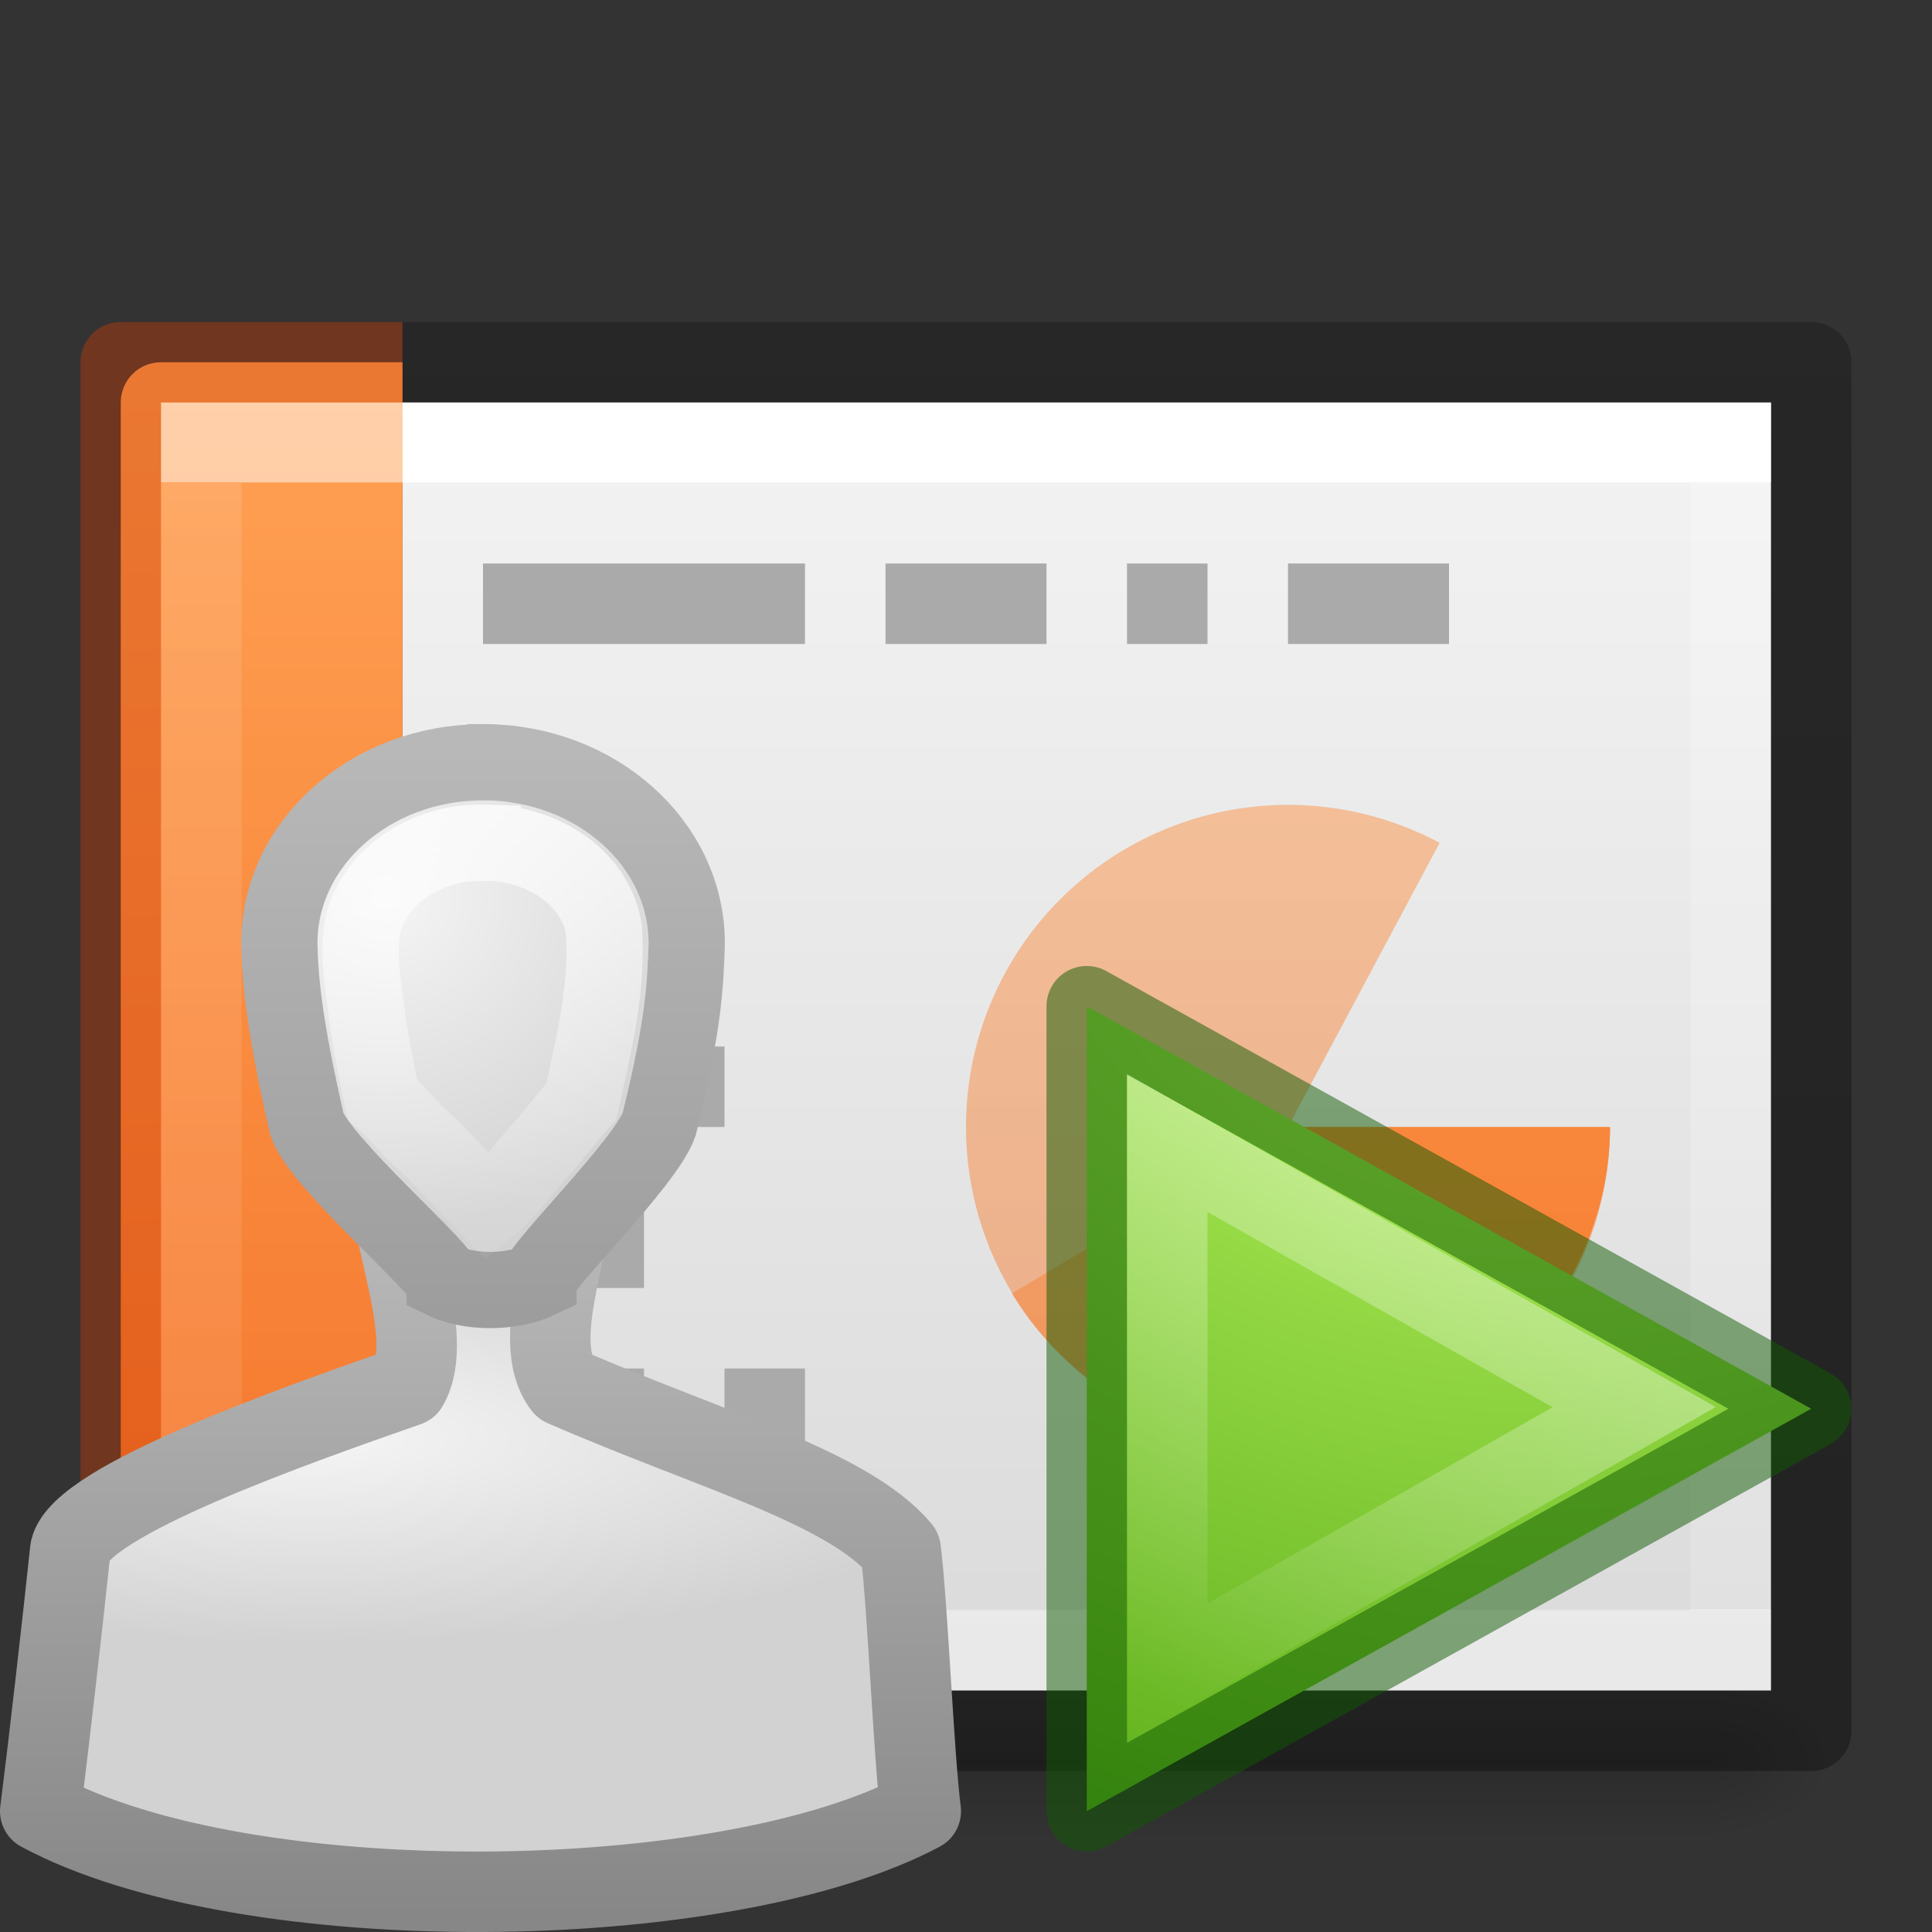 <svg height="24" width="24" xmlns="http://www.w3.org/2000/svg" xmlns:xlink="http://www.w3.org/1999/xlink"><rect width="100%" height="100%" fill="#333333" stroke="none"/><radialGradient id="a" cx="26.376" cy="12.313" gradientTransform="matrix(.552 -.043 .043 .51 -10.303 6.022)" gradientUnits="userSpaceOnUse" r="8" xlink:href="#b"/><linearGradient id="b"><stop offset="0" stop-color="#f5f5f5"/><stop offset="1" stop-color="#d2d2d2"/></linearGradient><linearGradient id="c" gradientTransform="matrix(.337 0 0 .322 -4.106 7.704)" gradientUnits="userSpaceOnUse" x1="30" x2="30" xlink:href="#d" y1="5" y2="44.679"/><linearGradient id="d"><stop offset="0" stop-color="#b8b8b8"/><stop offset="1" stop-color="#878787"/></linearGradient><radialGradient id="e" cx="25" cy="28.66" gradientTransform="matrix(.562 0 0 .158 -10.168 13.339)" gradientUnits="userSpaceOnUse" r="16" xlink:href="#b"/><linearGradient id="f" gradientTransform="matrix(.428 0 0 .423 -6.824 4.749)" gradientUnits="userSpaceOnUse" x1="30" x2="30" xlink:href="#d" y1="25.085" y2="45"/><linearGradient id="g" gradientTransform="matrix(.337 0 0 .322 -2.076 7.207)" gradientUnits="userSpaceOnUse" x1="30" x2="30" xlink:href="#i" y1=".918" y2="25.793"/><linearGradient id="h"><stop offset="0" stop-color="#fff"/><stop offset="1" stop-color="#fff" stop-opacity="0"/></linearGradient><linearGradient id="i" xlink:href="#h"/><linearGradient id="j" gradientTransform="matrix(.428 0 0 .423 -4.794 4.252)" gradientUnits="userSpaceOnUse" x1="29.956" x2="29.956" xlink:href="#i" y1="21.866" y2="43.144"/><linearGradient id="k"><stop offset="0" stop-color="#fff"/><stop offset="0" stop-color="#fff" stop-opacity=".235"/><stop offset="1" stop-color="#fff" stop-opacity=".157"/><stop offset="1" stop-color="#fff" stop-opacity=".392"/></linearGradient><linearGradient id="l"><stop offset="0"/><stop offset="1" stop-opacity="0"/></linearGradient><linearGradient id="m" gradientTransform="matrix(.375 0 0 .371 29.393 2.44)" gradientUnits="userSpaceOnUse" x1="-51.786" x2="-51.786" y1="50.786" y2="2.906"><stop offset="0" stop-opacity=".318"/><stop offset="1" stop-opacity=".24"/></linearGradient><linearGradient id="n" gradientTransform="matrix(.669 0 0 .405 -1.18 3.27)" gradientUnits="userSpaceOnUse" x1="24" x2="24" xlink:href="#k" y1="6.733" y2="41.267"/><linearGradient id="o" gradientTransform="matrix(.513 0 0 .405 -.325 3.27)" gradientUnits="userSpaceOnUse" x1="37.633" x2="37.633" xlink:href="#k" y1="6.733" y2="41.267"/><linearGradient id="p" gradientTransform="matrix(.457 0 0 .348 3.03 4.123)" gradientUnits="userSpaceOnUse" x1="25.132" x2="25.132" y1=".985" y2="47.013"><stop offset="0" stop-color="#f4f4f4"/><stop offset="1" stop-color="#dbdbdb"/></linearGradient><radialGradient id="q" cx="605.714" cy="486.648" gradientTransform="matrix(.013 0 0 .008 13.363 17.98)" gradientUnits="userSpaceOnUse" r="117.143" xlink:href="#l"/><radialGradient id="r" cx="605.714" cy="486.648" gradientTransform="matrix(-.013 0 0 .008 10.637 17.98)" gradientUnits="userSpaceOnUse" r="117.143" xlink:href="#l"/><linearGradient id="s" gradientTransform="matrix(.039 0 0 .008 -1.997 17.98)" gradientUnits="userSpaceOnUse" x1="302.857" x2="302.857" y1="366.648" y2="609.505"><stop offset="0" stop-opacity="0"/><stop offset=".5"/><stop offset="1" stop-opacity="0"/></linearGradient><linearGradient id="t" gradientUnits="userSpaceOnUse" x1="4" x2="4" y1="4.559" y2="21.517"><stop offset="0" stop-color="#ffa154"/><stop offset="1" stop-color="#f37329"/></linearGradient><radialGradient id="u" cx="65.08" cy="48.19" gradientTransform="matrix(0 .615 -.669 0 41.292 -38.28)" gradientUnits="userSpaceOnUse" r="31"><stop offset="0" stop-color="#cdf87e"/><stop offset=".262" stop-color="#a2e34f"/><stop offset=".661" stop-color="#68b723"/><stop offset="1" stop-color="#1d7e0d"/></radialGradient><linearGradient id="v" gradientTransform="matrix(.217 0 0 .205 1.97 4.495)" gradientUnits="userSpaceOnUse" x1="34.404" x2="13.759" xlink:href="#h" y1="14.66" y2="46.874"/><path d="m2.65 21h18.7v2h-18.7z" fill="url(#s)" opacity=".15"/><path d="m2.65 21v2c-.683.004-1.65-.448-1.65-1s.762-1 1.65-1z" fill="url(#r)" opacity=".15"/><path d="m21.35 21v2c.683.004 1.65-.448 1.65-1s-.762-1-1.65-1z" fill="url(#q)" opacity=".15"/><path d="m5 5h17v16h-17z" fill="url(#p)"/><path d="m21.5 20.5h-19v-15h19z" fill="none" stroke="url(#o)" stroke-linecap="square"/><path d="m2 4.5c-.277 0-.5.223-.5.5v16c0 .277.223.5.5.5h3v-17z" fill="url(#t)"/><g fill="none"><path d="m4.5 20.5h-2v-15h2" opacity=".5" stroke="url(#n)" stroke-linecap="square"/><path d="m6 7.5h4m1 0h2m1 0h1m1 0h2m-12 4h2m-2 2h1m-1 2h2m-2 2h2m0-4h1m0 4h1" stroke="#aaa"/><g stroke-linejoin="round"><path d="m5 21.5h17.5v-17h-17.5" stroke="url(#m)"/><path d="m5 21.5h-3.5v-17h3.5" opacity=".4" stroke="#cc3b02"/></g></g><g fill="url(#t)"><path d="m20 14a4 4 0 1 1 -2.116-3.53l-1.884 3.53z" opacity=".5"/><path d="m20 14.012c0 1.734-1.26 3.392-2.933 3.854-1.67.463-3.605-.31-4.497-1.798-.007.007 3.43-2.056 3.43-2.056z" opacity=".5"/><path d="m20 14c0 1.734-1.26 3.392-2.933 3.855-.04-.007-1.067-3.855-1.067-3.855z"/></g><path d="m3.506 14.54v-10l9 5z" fill="url(#u)" transform="translate(9.994 7.96)"/><g fill="none" stroke-linecap="round"><path d="m13.5 22.5v-10l9 5z" opacity=".5" stroke="#0f5a00" stroke-linejoin="round"/><path d="m3.506 12.818v-6.578l5.8 3.28z" opacity=".41" stroke="url(#v)" transform="translate(10.994 7.96)"/></g><path d="m4.844 14.499c-.08.68.59 2.1.22 2.72-1.446.504-4.05 1.425-4.19 2.03-.1.94-.255 2.31-.374 3.25 2.533 1.368 8.492 1.302 10.938 0-.087-.666-.164-2.584-.25-3.25-.654-.78-2.375-1.237-4.188-2.03-.474-.617.243-1.994.094-2.69-.287-.048-1.96-.022-2.25-.03z" fill="url(#e)" stroke="url(#f)" stroke-linejoin="round"/><path d="m6 9.469c-1.395 0-2.53 1.005-2.53 2.25.01.46.058 1.004.343 2.25.168.48 1.673 1.775 1.687 1.936.327.16.85.16 1.188 0 0-.16 1.33-1.455 1.5-1.937.32-1.294.326-1.77.343-2.25 0-1.244-1.134-2.25-2.53-2.25z" fill="url(#a)" stroke="url(#c)" stroke-width=".947"/><g fill="none"><path d="m8.03 9.972c-.612-.016-1.267.33-1.47.936-.112.41-.01.837.033 1.25.052.338.113.666.187 1 .194.172.36.398.563.563.263.256.49.52.75.78.268-.216.448-.502.687-.75.153-.18.31-.387.47-.562.156-.71.338-1.422.28-2.156-.125-.686-.847-1.078-1.5-1.06z" stroke="url(#g)" stroke-width=".947" transform="translate(-2.03 .497)"/><path d="m8.03 16.565c.04.618-.484 1.1-1.063 1.187-1.06.378-2.165.707-3.124 1.313-.225.54-.105 1.16-.25 1.718-.33.71.57.777 1.03.908 2.257.54 4.653.5 6.907-.03.336-.17 1.138-.086.938-.626-.063-.586-.092-1.19-.126-1.78-.92-.708-2.086-.957-3.124-1.438-.823-.116-.853-.72-1.188-1.25z" stroke="url(#j)" stroke-linejoin="round" transform="translate(-2.03 .497)"/></g></svg>